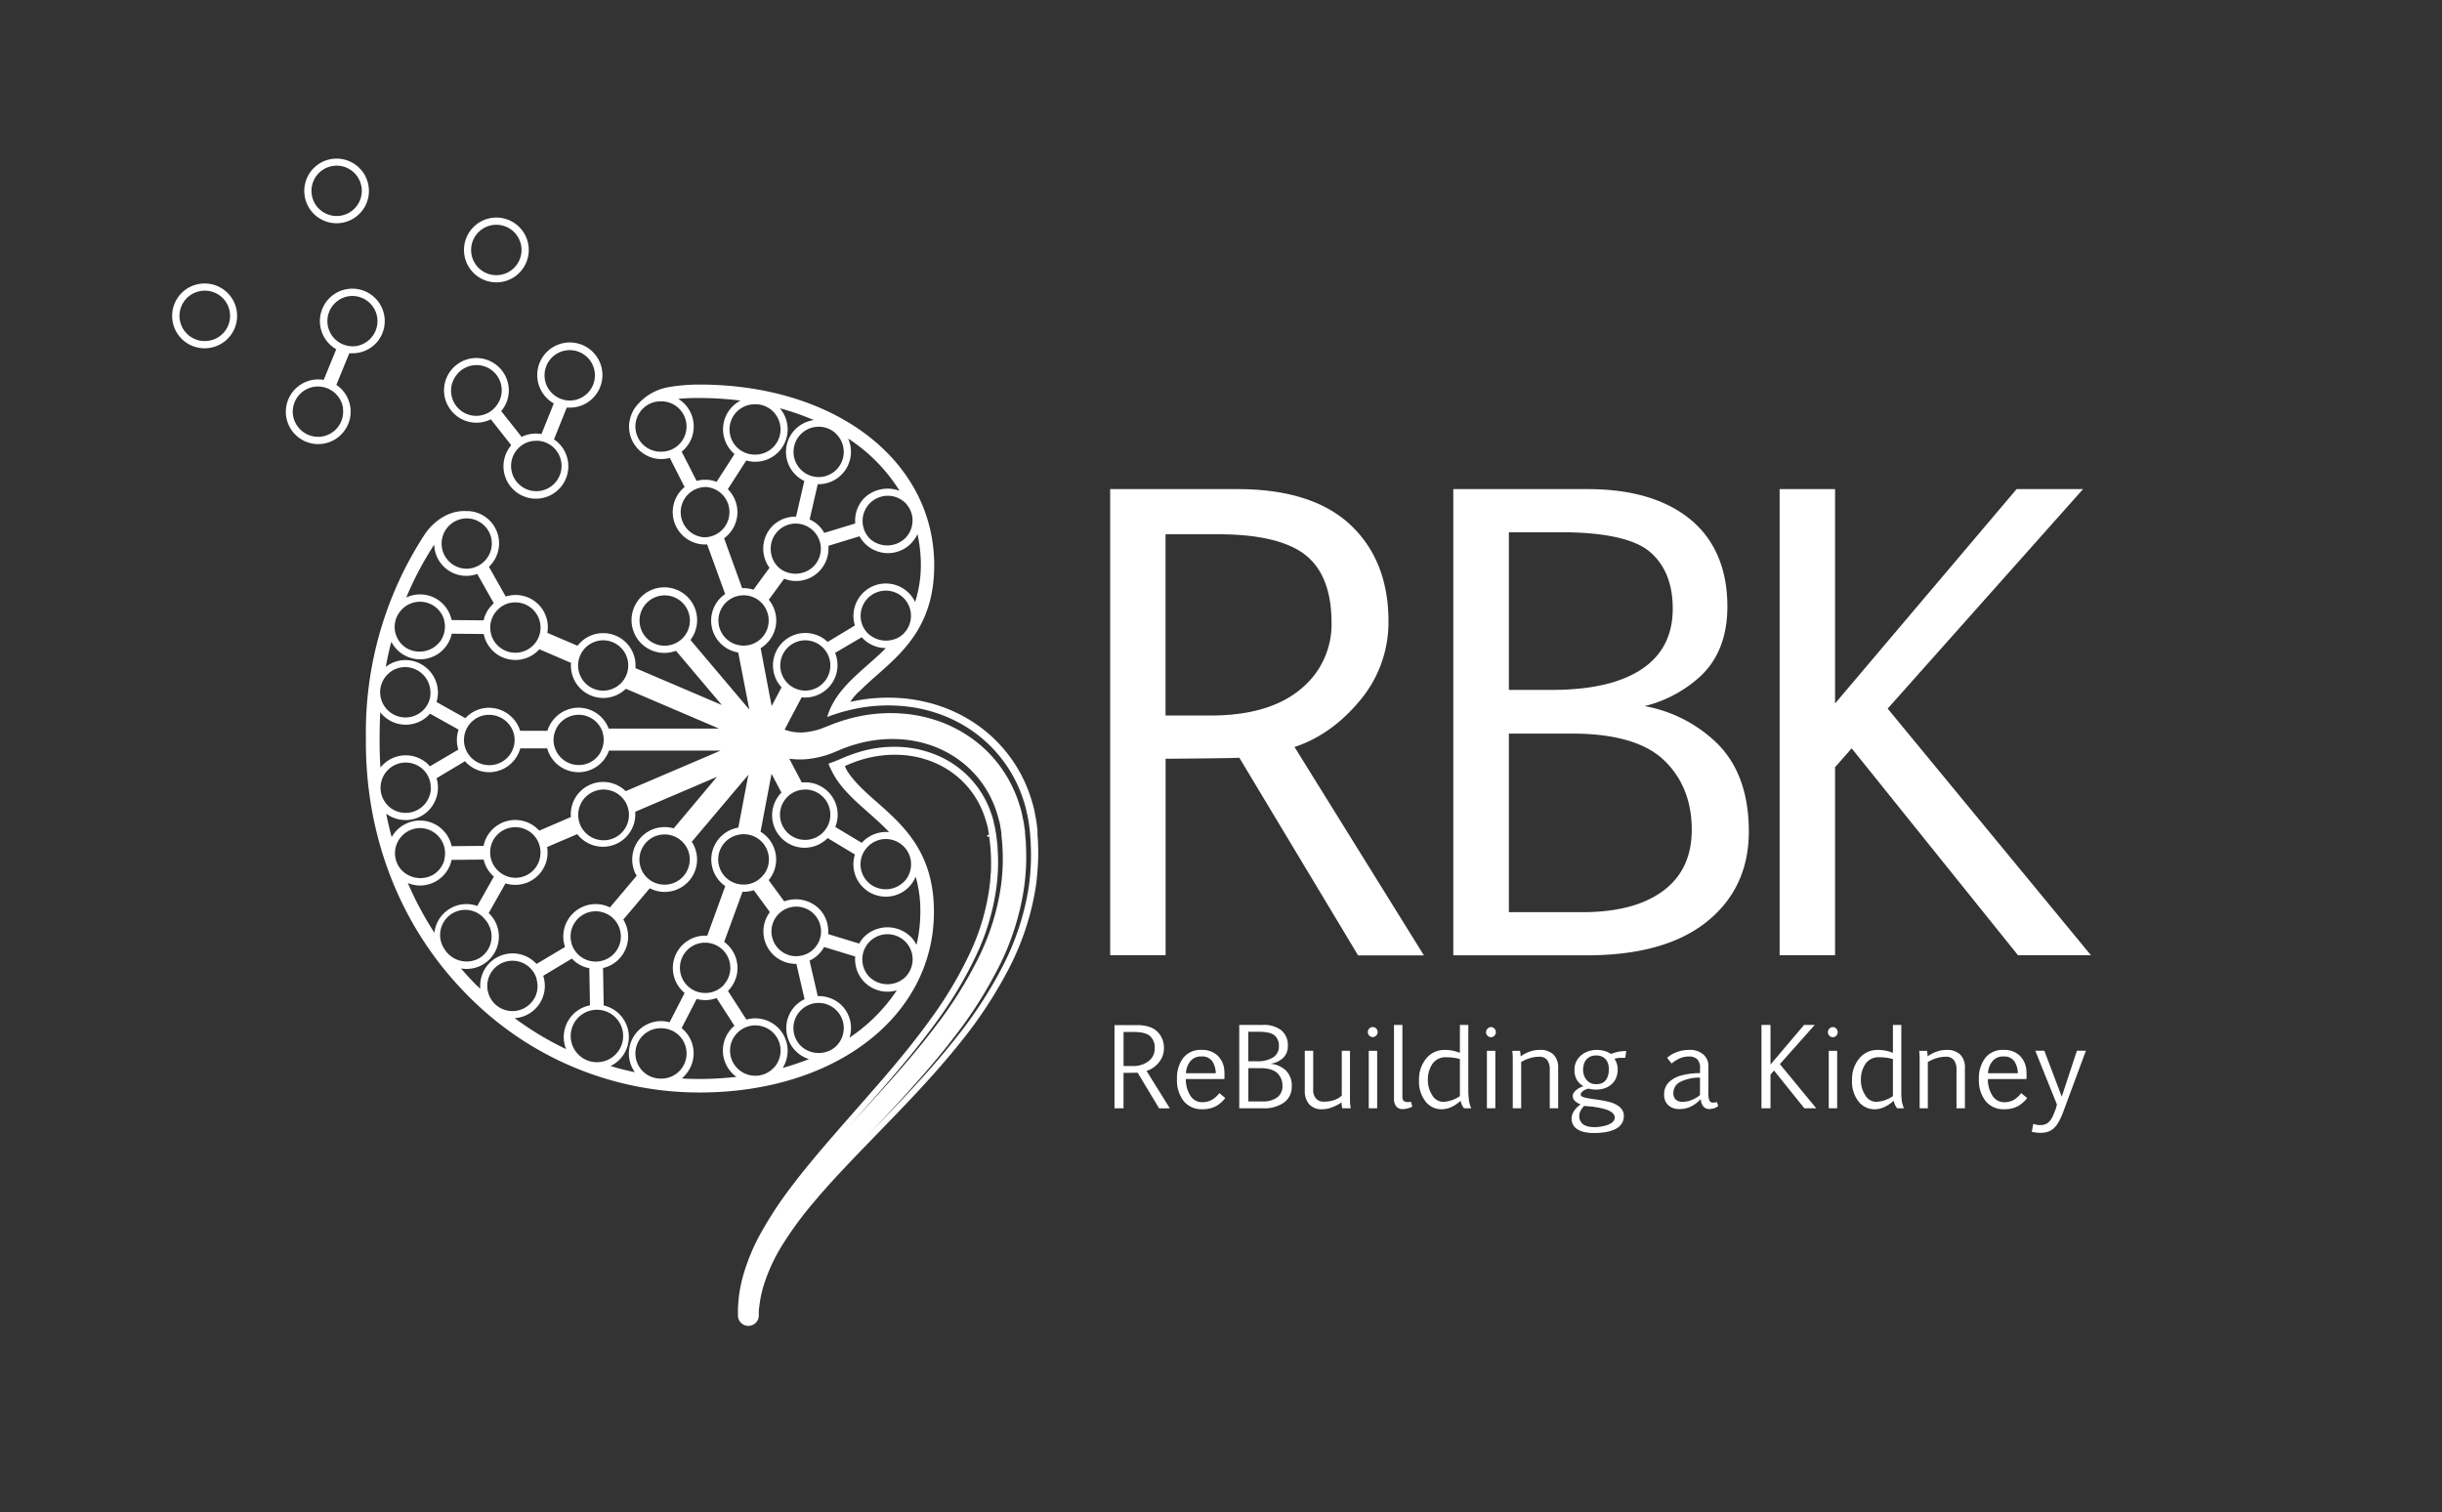 <svg id="Layer_1" data-name="Layer 1" xmlns="http://www.w3.org/2000/svg" viewBox="0 0 716.96 443.98"><rect x="0" y="0" width="716.96" height="443.98" fill="#333333" stroke="none"/><defs><style>.cls-1,.cls-2{fill:none;}.cls-2{stroke:#fff;stroke-miterlimit:10;stroke-width:2.12px;}.cls-3{fill:#fff;}</style></defs><title>logo</title><rect class="cls-1" width="716.96" height="443.98"/><path class="cls-2" d="M176.66,236.2"/><path class="cls-2" d="M150.93,249.45"/><path class="cls-2" d="M220.16,217.34"/><path class="cls-2" d="M176.66,198.34"/><path class="cls-2" d="M150.93,185.1"/><path class="cls-2" d="M220.16,217.21"/><path class="cls-3" d="M398.71,280.48l-34.85-58c-1.44.08-6.11,0.18-21.64,0.3v57.67H325.94V143.61h37.49c14.47,0,25.58,3.52,33,10.45s11.22,16.48,11.22,28.34A35.72,35.72,0,0,1,399,206c-5.49,6.52-11.85,11-18.94,13.32l38,61.2H398.71Zm-43.23-70.4c11.32,0,20.17-2.58,26.29-7.67a24.41,24.41,0,0,0,9.16-19.58c0-9.14-2.55-15.81-7.6-19.83s-13.69-6.13-25.53-6.13h-15.6v53.21h13.27Z"/><path class="cls-3" d="M426.68,280.48V143.61h39.56c12.73,0,22.84,3,30,8.86s10.91,14.53,10.91,25.61c0,8.77-2.72,15.71-8.07,20.62a37.27,37.27,0,0,1-16.25,8.62,40.85,40.85,0,0,1,20.52,10.19c6.7,6.14,10.1,15.1,10.1,26.62,0,11.08-4.18,20-12.43,26.57s-20.05,9.8-35.24,9.8H426.68Zm38.7-12.66c10-.11,17.76-2.29,23.21-6.48s8.1-10.11,8.1-17.75c0-8.36-2.75-15.23-8.17-20.4s-14.49-7.8-26.94-7.8H443v52.43h22.42Zm-9.67-65.26c11.47,0,20.35-2.07,26.4-6.16s9-10,9-17.72c0-7.26-2.26-12.86-6.71-16.65s-13.32-5.76-26.24-5.76H443v46.3h12.75Z"/><polygon class="cls-3" points="592.48 280.48 543.64 219.72 538.77 225.25 538.77 280.48 522.49 280.48 522.49 143.61 538.77 143.61 538.77 206.54 592.06 143.61 611.57 143.61 554.21 208.06 613.9 280.48 592.48 280.48"/><path class="cls-3" d="M340.18,312a6.3,6.3,0,0,0,1.54-4.17,6.54,6.54,0,0,0-2-5q-2-1.85-5.87-1.85h-6.64V325.4h2.65V315q3.94,0,4.14-.06l6.31,10.49h3.15l-6.84-11A7.36,7.36,0,0,0,340.18,312Zm-7.76,1h-2.55V303h3q3.28,0,4.71,1.14a4.46,4.46,0,0,1,1.43,3.7,4.54,4.54,0,0,1-1.71,3.66A7.39,7.39,0,0,1,332.43,313Z"/><path class="cls-3" d="M355.75,322.95a5.67,5.67,0,0,1-2.81.67,4,4,0,0,1-3.5-2,8.74,8.74,0,0,1-1.28-4.8h11.31a19.09,19.09,0,0,0,0-2.33,6.73,6.73,0,0,0-2-4.58,6.59,6.59,0,0,0-4.72-1.64,6.37,6.37,0,0,0-5.36,2.35,9.63,9.63,0,0,0-1.83,6.08,9.89,9.89,0,0,0,2,6.63,6.67,6.67,0,0,0,5.33,2.35,8.25,8.25,0,0,0,4.15-.91,8.93,8.93,0,0,0,2.69-2.38L358,320.95A7.34,7.34,0,0,1,355.75,322.95Zm-6.36-11.24a3.89,3.89,0,0,1,3.33-1.51,3.55,3.55,0,0,1,3.23,1.45,6.68,6.68,0,0,1,1,3.47h-8.76A6,6,0,0,1,349.39,311.71Z"/><path class="cls-3" d="M373.2,312.36V312.3a6.74,6.74,0,0,0,3.49-1.66,4.67,4.67,0,0,0,1.41-3.62,5.5,5.5,0,0,0-1.92-4.52,8.21,8.21,0,0,0-5.34-1.57h-7V325.4h6.93a9.91,9.91,0,0,0,6.29-1.74,5.68,5.68,0,0,0,2.19-4.69,6.07,6.07,0,0,0-1.78-4.71A7.29,7.29,0,0,0,373.2,312.36Zm-6.72-9.43h2.89q3.58,0,4.84,1.08a3.87,3.87,0,0,1,1.27,3.12,3.76,3.76,0,0,1-1.69,3.33,8.67,8.67,0,0,1-4.86,1.14h-2.45v-8.67ZM375,322.2a7,7,0,0,1-4.29,1.2h-4.2v-9.78H370q3.45,0,5,1.45a5,5,0,0,1,1.52,3.79A4,4,0,0,1,375,322.2Z"/><path class="cls-3" d="M396.41,308.53h-2.47v13.15a6,6,0,0,1-2.17,1.29,9.23,9.23,0,0,1-3.14.49,2.93,2.93,0,0,1-2.23-.89,3.61,3.61,0,0,1-.85-2.59V308.53h-2.47v11.76a5.84,5.84,0,0,0,1.26,3.9,4.91,4.91,0,0,0,4,1.49,7.24,7.24,0,0,0,1.53-.18,11.73,11.73,0,0,0,2-.7,9.73,9.73,0,0,0,2-1.15c0,0.57.1,1.15,0.19,1.75h2.51a12.28,12.28,0,0,1-.22-2.2V308.53Z"/><path class="cls-3" d="M403.1,301.57A1.35,1.35,0,0,0,402,302a1.54,1.54,0,0,0-.41,1,1.43,1.43,0,0,0,.44,1.07,1.44,1.44,0,0,0,1,.43,1.4,1.4,0,0,0,1-.43,1.43,1.43,0,0,0,.44-1.07,1.56,1.56,0,0,0-.4-1A1.31,1.31,0,0,0,403.1,301.57Z"/><rect class="cls-3" x="401.86" y="308.53" width="2.47" height="16.87"/><path class="cls-3" d="M413.79,323.57l-0.37,0a2,2,0,0,1-1.31-.34,1.74,1.74,0,0,1-.37-1.3v-21h-2.47v21.61a3.45,3.45,0,0,0,.68,2.33,2.38,2.38,0,0,0,1.9.78,4.76,4.76,0,0,0,.7-0.06,5.94,5.94,0,0,0,.75-0.16c0.25-.07.49-0.14,0.72-0.23l0.62-.25-0.36-1.44Z"/><path class="cls-3" d="M431.09,320.07V300.93h-2.47v8.2a11.59,11.59,0,0,0-4.33-.86,6.87,6.87,0,0,0-5.57,2.53,9.57,9.57,0,0,0-2.1,6.33,9.45,9.45,0,0,0,1.92,6.29,5.89,5.89,0,0,0,4.66,2.27,6.86,6.86,0,0,0,2.87-.63,10.66,10.66,0,0,0,2.69-1.79h0.08a5,5,0,0,0,1,2.14h2.11a9.07,9.07,0,0,1-.65-2.21A22.49,22.49,0,0,1,431.09,320.07Zm-2.47,1.77a9.39,9.39,0,0,1-4.92,1.67,3.77,3.77,0,0,1-3.19-1.92,8.1,8.1,0,0,1-1.29-4.62,8.21,8.21,0,0,1,1.29-4.54,4.64,4.64,0,0,1,4.22-2,13.57,13.57,0,0,1,3.89.53v10.89Z"/><path class="cls-3" d="M437.79,301.57a1.35,1.35,0,0,0-1.08.47,1.54,1.54,0,0,0-.41,1,1.43,1.43,0,0,0,.44,1.07,1.44,1.44,0,0,0,1,.43,1.4,1.4,0,0,0,1-.43,1.43,1.43,0,0,0,.44-1.07,1.56,1.56,0,0,0-.4-1A1.31,1.31,0,0,0,437.79,301.57Z"/><rect class="cls-3" x="436.55" y="308.53" width="2.47" height="16.87"/><path class="cls-3" d="M452,308.27a8.56,8.56,0,0,0-3,.54,10.56,10.56,0,0,0-2.54,1.35,11.28,11.28,0,0,0-.19-1.62H444a18.14,18.14,0,0,1,.14,2.17v14.7h2.47V311.84a10.16,10.16,0,0,1,2.5-1.13,9.39,9.39,0,0,1,2.75-.44,2.82,2.82,0,0,1,2.41,1A4.43,4.43,0,0,1,455,314V325.4h2.47V313.61a5.33,5.33,0,0,0-1.4-4A5.5,5.5,0,0,0,452,308.27Z"/><path class="cls-3" d="M473,309.45a7.48,7.48,0,0,0-2-.89,8.13,8.13,0,0,0-2.15-.3,7.81,7.81,0,0,0-2.42.38,6.61,6.61,0,0,0-2.11,1.12,5.62,5.62,0,0,0-1.49,1.84,5.42,5.42,0,0,0-.57,2.52,5.77,5.77,0,0,0,.67,2.91,5.23,5.23,0,0,0,2,1.91,6,6,0,0,0-1,.36,5.46,5.46,0,0,0-1,.63,4,4,0,0,0-.83.84,1.73,1.73,0,0,0-.34,1,1.89,1.89,0,0,0,.2.9,2.41,2.41,0,0,0,.52.67,3.94,3.94,0,0,0,.73.52c0.27,0.15.55,0.29,0.83,0.43a7.8,7.8,0,0,0-1,.81,6.33,6.33,0,0,0-.84,1,4.86,4.86,0,0,0-.58,1.12,3.44,3.44,0,0,0-.21,1.18,3.65,3.65,0,0,0,.48,1.91,3.91,3.91,0,0,0,1.34,1.33,6.49,6.49,0,0,0,2.05.77,12.81,12.81,0,0,0,2.63.25c0.6,0,1.24,0,1.91-.07a15,15,0,0,0,2-.27,11.24,11.24,0,0,0,1.87-.55,5.9,5.9,0,0,0,1.57-.9,4.22,4.22,0,0,0,1.08-1.34,4,4,0,0,0,.41-1.86,3.2,3.2,0,0,0-.55-1.9,4.63,4.63,0,0,0-1.44-1.3,8.37,8.37,0,0,0-2-.85,35.06,35.06,0,0,0-3.52-.71q-2.27-.31-3.16-0.48a7,7,0,0,1-1.44-.4,0.73,0.73,0,0,1-.55-0.64,1,1,0,0,1,.26-0.66,3,3,0,0,1,.63-0.54,3.91,3.91,0,0,1,.76-0.37,3.19,3.19,0,0,1,.64-0.17,9.65,9.65,0,0,0,2.2.27,8.23,8.23,0,0,0,2.41-.35,5.93,5.93,0,0,0,2-1.08,5.25,5.25,0,0,0,1.42-1.84,6.11,6.11,0,0,0,.53-2.65,5.22,5.22,0,0,0-.27-1.77,6.38,6.38,0,0,0-.66-1.35,7.23,7.23,0,0,1,1-.23,6.84,6.84,0,0,1,1.16-.06l1,0,0.28-2a13.59,13.59,0,0,0-2.18.19A12,12,0,0,0,473,309.45ZM464,326.24a6.8,6.8,0,0,1,1.08-1.53l0.77,0.07,1.19,0.11c0.45,0,1.09.13,1.9,0.26a19.88,19.88,0,0,1,2.59.61,7.42,7.42,0,0,1,1.31.59,3.21,3.21,0,0,1,.89.76,1.55,1.55,0,0,1,.34,1,1.62,1.62,0,0,1-.32,1,2.89,2.89,0,0,1-.84.74,5.5,5.5,0,0,1-1.16.52,10.39,10.39,0,0,1-1.31.34c-0.44.08-.87,0.14-1.28,0.18s-0.76.05-1.05,0.05a9.2,9.2,0,0,1-1.59-.14,4.53,4.53,0,0,1-1.44-.5,3,3,0,0,1-1-1,2.8,2.8,0,0,1-.41-1.57A3.32,3.32,0,0,1,464,326.24Zm8.12-10.57a3.85,3.85,0,0,1-.63,1.42,2.9,2.9,0,0,1-1.12.91,3.84,3.84,0,0,1-1.65.32A3.91,3.91,0,0,1,467,318a3.73,3.73,0,0,1-1.24-1,4,4,0,0,1-.73-1.34,5,5,0,0,1-.24-1.53,6.28,6.28,0,0,1,.19-1.52,3.66,3.66,0,0,1,.64-1.34,3.31,3.31,0,0,1,1.2-1,4.29,4.29,0,0,1,1.89-.37,3.81,3.81,0,0,1,1.62.32,3.21,3.21,0,0,1,1.13.85,3.48,3.48,0,0,1,.66,1.24,5,5,0,0,1,.22,1.48A8,8,0,0,1,472.17,315.67Z"/><path class="cls-3" d="M503,323.74a1.16,1.16,0,0,1-1.11-.57,6.25,6.25,0,0,1-.31-2.49v-7.51a4.47,4.47,0,0,0-1.53-3.61,6,6,0,0,0-4.06-1.3,10.13,10.13,0,0,0-3.93.75,7.8,7.8,0,0,0-2.59,1.58l1.3,1.67a10.31,10.31,0,0,1,2-1.32,6.57,6.57,0,0,1,3.17-.74,3.43,3.43,0,0,1,2.3.75,3.6,3.6,0,0,1,.88,2.83v1.31a20.53,20.53,0,0,0-5.34.64,8.26,8.26,0,0,0-3.78,2,4.9,4.9,0,0,0-1.41,3.62,4.05,4.05,0,0,0,1.23,3.18,4.78,4.78,0,0,0,3.32,1.1,7.61,7.61,0,0,0,3.29-.73,9,9,0,0,0,2.83-2.16h0.09a3.47,3.47,0,0,0,.85,2.24,2.23,2.23,0,0,0,1.55.65,5,5,0,0,0,1.52-.25,3,3,0,0,0,1.19-.66l-0.39-1.14A5.38,5.38,0,0,1,503,323.74Zm-3.89-2.23a8.12,8.12,0,0,1-2.08,1.3,6.93,6.93,0,0,1-3,.7,2.93,2.93,0,0,1-2-.63,2.44,2.44,0,0,1-.73-2,3.56,3.56,0,0,1,2.15-3.28,12.42,12.42,0,0,1,5.66-1.19v5Z"/><polygon class="cls-3" points="532.8 300.93 529.67 300.93 519.81 312.56 519.81 300.93 517.16 300.93 517.16 325.4 519.81 325.4 519.81 315.5 520.84 314.32 529.74 325.4 533.24 325.4 522.56 312.44 532.8 300.93"/><rect class="cls-3" x="536.91" y="308.53" width="2.47" height="16.87"/><path class="cls-3" d="M538.15,301.57a1.35,1.35,0,0,0-1.08.47,1.54,1.54,0,0,0-.41,1,1.43,1.43,0,0,0,.44,1.07,1.44,1.44,0,0,0,1,.43,1.4,1.4,0,0,0,1-.43,1.43,1.43,0,0,0,.44-1.07,1.56,1.56,0,0,0-.4-1A1.31,1.31,0,0,0,538.15,301.57Z"/><path class="cls-3" d="M558.22,320.07V300.93h-2.47v8.2a11.59,11.59,0,0,0-4.33-.86,6.87,6.87,0,0,0-5.57,2.53,9.57,9.57,0,0,0-2.1,6.33,9.45,9.45,0,0,0,1.92,6.29,5.89,5.89,0,0,0,4.66,2.27,6.86,6.86,0,0,0,2.87-.63,10.66,10.66,0,0,0,2.69-1.79H556a5,5,0,0,0,1,2.14H559a9.07,9.07,0,0,1-.65-2.21A22.49,22.49,0,0,1,558.22,320.07Zm-2.47,1.77a9.39,9.39,0,0,1-4.92,1.67,3.77,3.77,0,0,1-3.19-1.92,8.1,8.1,0,0,1-1.29-4.62,8.21,8.21,0,0,1,1.29-4.54,4.64,4.64,0,0,1,4.22-2,13.57,13.57,0,0,1,3.89.53v10.89Z"/><path class="cls-3" d="M571.49,308.27a8.56,8.56,0,0,0-3,.54,10.56,10.56,0,0,0-2.54,1.35,11.28,11.28,0,0,0-.19-1.62h-2.3a18.14,18.14,0,0,1,.14,2.17v14.7H566V311.84a10.16,10.16,0,0,1,2.5-1.13,9.39,9.39,0,0,1,2.75-.44,2.82,2.82,0,0,1,2.41,1,4.43,4.43,0,0,1,.76,2.72V325.4h2.47V313.61a5.33,5.33,0,0,0-1.4-4A5.5,5.5,0,0,0,571.49,308.27Z"/><path class="cls-3" d="M591.23,322.95a5.67,5.67,0,0,1-2.81.67,4,4,0,0,1-3.5-2,8.74,8.74,0,0,1-1.28-4.8h11.31a19.11,19.11,0,0,0,0-2.33,6.73,6.73,0,0,0-2-4.58,6.59,6.59,0,0,0-4.72-1.64,6.37,6.37,0,0,0-5.36,2.35A9.63,9.63,0,0,0,581,316.7a9.89,9.89,0,0,0,2,6.63,6.67,6.67,0,0,0,5.33,2.35,8.24,8.24,0,0,0,4.15-.91,8.93,8.93,0,0,0,2.69-2.38l-1.78-1.44A7.34,7.34,0,0,1,591.23,322.95Zm-6.36-11.24a3.89,3.89,0,0,1,3.33-1.51,3.55,3.55,0,0,1,3.23,1.45,6.68,6.68,0,0,1,1,3.47h-8.76A6,6,0,0,1,584.88,311.71Z"/><path class="cls-3" d="M609.76,308.53L605.32,322l-5.11-13.49h-2.66l6.34,15.76a7.84,7.84,0,0,1-.42,1.55q-0.41,1.08-.79,1.92a5.89,5.89,0,0,1-.88,1.42,3.38,3.38,0,0,1-1.17.88,4,4,0,0,1-1.66.3,5.25,5.25,0,0,1-2-.39l-0.45,2.36a12.15,12.15,0,0,0,2.53.3,6.59,6.59,0,0,0,2.44-.4,4.84,4.84,0,0,0,1.72-1.15,8.53,8.53,0,0,0,1.32-1.85,22.15,22.15,0,0,0,1.15-2.55l6.73-18.15h-2.67Z"/><path class="cls-3" d="M304.77,248c0-1.19-.1-2.06-0.17-3l0-.71v-0.18l0-.36-0.05-.42-0.21-1.66c-0.14-1.1-.38-2.2-0.58-3.3s-0.51-2.18-.84-3.24a41.5,41.5,0,0,0-14.61-21.27,43.69,43.69,0,0,0-16.34-7.71,45.59,45.59,0,0,0-5.22-.95,50.31,50.31,0,0,0-17.1.88,15.09,15.09,0,0,1,3.08-3.49c1.47-1.48,3.1-2.92,4.79-4.41,7.86-6.94,16.76-14.81,16.76-32.2,0-30.72-28.94-53-68.81-53.07a52.24,52.24,0,0,0-9.08.74,15.64,15.64,0,0,0-10,6.13,10.3,10.3,0,0,0-1.69,5,9.53,9.53,0,0,0,9.06,10h0.45a9.51,9.51,0,0,0,2.44-.33L201,143a9.51,9.51,0,0,0,5.58,16.86H207c0.21,0,.41,0,0.62,0l5.28,14.55a9.48,9.48,0,0,0,3.84,17.17L220,208.35,202.71,187.9a9.59,9.59,0,0,0,.89-1.4,9.63,9.63,0,1,0-5.14,4.58L211.92,207l-25.36-10.84a9.5,9.5,0,0,0-17-6.56l-8.87-3.79a9.45,9.45,0,0,0-12.21-10.66l-4.93-8.73a9.48,9.48,0,0,0-6-16.36c-0.19,0-.37,0-0.56,0h-0.13c-6.29-.29-10.6,4.48-12.1,6.74a106.23,106.23,0,0,0-17.33,60c-0.29,28.92,10.26,55.65,29.7,75.28a95.44,95.44,0,0,0,68.18,28.69h0.08c39.87,0,68.81-22.35,68.81-53.07,0-17.39-8.91-25.26-16.76-32.2-3.42-3-6.58-5.82-8.72-9.17a10.55,10.55,0,0,1-.67-1.42l1.64-.7c0.84-.3,1.48-0.6,2.48-0.9a33.35,33.35,0,0,1,12.8-1.63,29,29,0,0,1,9.26,2.19,26.59,26.59,0,0,1,4.76,2.58,26.29,26.29,0,0,1,10,13.09c0.27,0.7.45,1.43,0.68,2.15s0.38,1.48.51,2.25l0.2,1.15,0.05,0.29v0.07a0.3,0.3,0,1,1,0-.08l0,0.18,0.08,0.71c0.11,0.93.25,2,.28,2.69a49.88,49.88,0,0,1,.18,5c0,0.86,0,1.73-.09,2.59s-0.11,1.73-.21,2.6a65.77,65.77,0,0,1-5.91,20.71,117,117,0,0,1-11.54,19.37c-4.43,6.15-9.24,12-14.05,17.59C249.51,328,240,338.33,232.59,348.08a113.26,113.26,0,0,0-9.26,14.05,59.17,59.17,0,0,0-5.11,12.27,40,40,0,0,0-1.49,8.61c-0.09,1-.06,1.79-0.07,2.32v0.8a3.06,3.06,0,0,0,6.12.21v-0.2l0-.66c0-.44,0-1.08.16-1.93a33.53,33.53,0,0,1,1.62-7.2,52.27,52.27,0,0,1,5-10.6,105.77,105.77,0,0,1,9.26-12.65c7.46-8.94,17.34-18.61,27.7-29.51,5.17-5.46,10.46-11.27,15.49-17.58a128.6,128.6,0,0,0,13.7-20.7A78.69,78.69,0,0,0,304,261c0.17-1.07.32-2.14,0.42-3.22s0.21-2.15.27-3.22A63.26,63.26,0,0,0,304.77,248ZM197,189.34a7.44,7.44,0,0,1-1.87.25,7.39,7.39,0,1,1,6.59-4,7.42,7.42,0,0,1-.41.69A7.34,7.34,0,0,1,197,189.34ZM254.84,186a6.72,6.72,0,0,1-.69-0.77,7.39,7.39,0,1,1,10.35,1.49,6.87,6.87,0,0,1-2,1A7.73,7.73,0,0,1,254.84,186Zm13.84-9.24a9.6,9.6,0,0,0-1-1.65A9.51,9.51,0,0,0,251,183.65l-8,4.82a9.53,9.53,0,0,0-2.25-1.59,9.51,9.51,0,0,0-11.29,14.93l-2.91,5.5-3.23-17a9.52,9.52,0,0,0,2.39-14.22l4.52-6.17a9.51,9.51,0,0,0,13-9.19c0-.16,0-0.32,0-0.48l9.13-2.79a9.5,9.5,0,0,0,17-.66,42.44,42.44,0,0,1,1,9.14A35.86,35.86,0,0,1,268.68,176.74Zm-25.26,16.33a7.39,7.39,0,0,1-7,9.68h0a7.37,7.37,0,0,1-5.9-3A7.39,7.39,0,0,1,236.4,188a7.3,7.3,0,0,1,3.35.81,7.41,7.41,0,0,1,1.3.85,7.32,7.32,0,0,1,2.3,3.25Zm-7,38.72a7.39,7.39,0,0,1,7,9.68l-0.08.2a7.32,7.32,0,0,1-2.3,3.26,7.42,7.42,0,0,1-1.3.85,7.39,7.39,0,0,1-10.38-8.87,7.43,7.43,0,0,1,3.67-4.3,7.29,7.29,0,0,1,3.34-.8h0Zm-10.14-70.45a7.37,7.37,0,0,1,7-7.63l0.33,0a7.4,7.4,0,0,1,7.38,7.13s0,0.05,0,.08a7.33,7.33,0,0,1-2,5.22,7.61,7.61,0,0,1-7.53,2,7,7,0,0,1-2.92-1.61A7.41,7.41,0,0,1,226.28,161.34Zm40-13.14a7.32,7.32,0,0,1,1.63,4c0,0.12,0,.24,0,0.36a7.35,7.35,0,0,1-2,5.3,7.61,7.61,0,0,1-10.45.36,7.4,7.4,0,0,1,10.09-10.82A7.49,7.49,0,0,1,266.3,148.2Zm-2.18-4.1a9.82,9.82,0,0,0-10.5,2.27,9.48,9.48,0,0,0-2.5,7.3L242,156.47a9.48,9.48,0,0,0-1.83-2.34,8.83,8.83,0,0,0-2.47-1.61l2.39-10.35h0.27A9.52,9.52,0,0,0,249,128.75,49.46,49.46,0,0,1,264.11,144.11Zm-18.73-16.84a7.39,7.39,0,0,1,.36,10.45,7.41,7.41,0,0,1-5.19,2.34h-0.22A7.39,7.39,0,1,1,245.39,127.26Zm-18.12-6.16a7.4,7.4,0,0,1-5.46,12.36h-0.38a7.39,7.39,0,0,1,.33-14.78h0.4A7.36,7.36,0,0,1,227.26,121.11ZM195.6,132.48a7.45,7.45,0,0,1-1.44.14h-0.38a7.39,7.39,0,0,1,.33-14.78h0.39c0.21,0,.42,0,0.62.06A7.39,7.39,0,0,1,195.6,132.48Zm4.54,0.14a9.51,9.51,0,0,0-1-15.51,58.47,58.47,0,0,1,6.27-.25,96.69,96.69,0,0,1,12,.76,9.5,9.5,0,0,0-1.76,15.69l-5.26,8.16a9.53,9.53,0,0,0-2.92-.61H207a9.52,9.52,0,0,0-2.48.34ZM207,157.75h-0.38A7.39,7.39,0,0,1,207,143h0.4A7.39,7.39,0,0,1,207,157.75Zm5.59,0.29a9.47,9.47,0,0,0,1.09-14.41l5.43-8.43a9.53,9.53,0,0,0,2.19.37h0.45a9.5,9.5,0,0,0,7.2-15.7,74.2,74.2,0,0,1,10,3.48,9.42,9.42,0,0,0-5.16,16.26,9.48,9.48,0,0,0,2.35,1.61l-2.42,10.47a9.55,9.55,0,0,0-7.09,2.91,9.53,9.53,0,0,0-.71,12.11l-4.72,6.44a9.39,9.39,0,0,0-2.91-.47l-0.4,0Zm3.71,31.25a7.39,7.39,0,0,1,2-14.5l0.36,0a7.34,7.34,0,0,1,5.64,3.07,7.42,7.42,0,0,1,1,2A7.36,7.36,0,0,1,216.34,189.29Zm8,67.36a7.31,7.31,0,0,1-5.64,3.07l-0.36,0a7.38,7.38,0,0,1-2-14.5,7.28,7.28,0,0,1,2-.29A7.4,7.4,0,0,1,224.36,256.65ZM177.09,188a7.39,7.39,0,0,1,7,5.11,7.4,7.4,0,0,1-7,9.68,7.39,7.39,0,0,1-7-5.11A7.4,7.4,0,0,1,177.09,188Zm-27.57-10.91a7.39,7.39,0,1,1,1.77,14.56h0a7.38,7.38,0,0,1-7.12-5.47l0-.07a7.34,7.34,0,0,1,1.93-7.06A7.44,7.44,0,0,1,149.51,177.06Zm-9.38-24.17c0.2,0.09.4,0.18,0.59,0.3a7.32,7.32,0,0,1,1.7,11.33,7.43,7.43,0,0,1-3.37,2.12,7.34,7.34,0,0,1-2.09.32h0A7.39,7.39,0,1,1,140.14,152.89Zm-12.66,7a9.44,9.44,0,0,0,12.64,8.6l4.87,8.62a9.25,9.25,0,0,0-3,5l-9.42-.09c0-.13,0-0.26-0.08-0.39a9.45,9.45,0,0,0-13.22-6.22A98.29,98.29,0,0,1,127.48,159.9Zm-10.55,20.39a7.28,7.28,0,0,1,.93-1.23,7.36,7.36,0,0,1,9.19-1.38A7.34,7.34,0,0,1,130.4,182l0,0.16a7.46,7.46,0,0,1-.79,5.6,7.59,7.59,0,0,1-10.12,2.61,7.33,7.33,0,0,1-3.4-4.52,7.42,7.42,0,0,1-.19-1.13A7.34,7.34,0,0,1,116.93,180.29Zm-2,8.19a9.5,9.5,0,0,0,8.4,5.08,9.49,9.49,0,0,0,9.3-7.52l9.39,0.09c0,0.16.06,0.32,0.1,0.48a9.48,9.48,0,0,0,16.24,4l9.29,4a9.5,9.5,0,0,0,16.1,7.6l27.35,11.69H178.7a9.45,9.45,0,0,0-14.18-4.48l-0.16.11a9.62,9.62,0,0,0-.89.71l-0.4.38-0.34.37a9.51,9.51,0,0,0-.61.76l-0.09.11a9.69,9.69,0,0,0-.61,1l-0.07.11c0,0.08-.07.16-0.11,0.24s-0.14.31-.21,0.46-0.11.27-.15,0.41-0.08.19-.11,0.29,0,0.13-.05.19h-8a9.65,9.65,0,0,0-9.22-6.77,9.44,9.44,0,0,0-6.69,2.87l-0.17.19-8.48-4.75a9.49,9.49,0,0,0,.42-2.93,9.61,9.61,0,0,0-9.64-9.39,9.42,9.42,0,0,0-5.67,2Q113.94,192.06,114.89,188.48Zm61.58,32-0.12.24a7.44,7.44,0,0,1-1.08,1.54l0,0a7.55,7.55,0,0,1-.81.74l-0.24.19a7.24,7.24,0,0,1-.83.52c-0.18.09-.35,0.19-0.53,0.27h0a7.41,7.41,0,0,1-3,.62,7.37,7.37,0,0,1-6.91-4.83c0-.09-0.08-0.19-0.11-0.28a7.36,7.36,0,0,1-.36-2c0-.11,0-0.21,0-0.32s0-.13,0-0.2a7.41,7.41,0,0,1,.36-2c0.06-.17.12-0.34,0.19-0.51a7.37,7.37,0,0,1,13.36-.66l0.06,0.1c0.1,0.2.19,0.41,0.28,0.62l0,0c0.08,0.21.15,0.41,0.21,0.62l0,0.12a7.3,7.3,0,0,1,.2,1h0a7.35,7.35,0,0,1-.3,3.19c-0.07.22-.15,0.44-0.25,0.66l-0.06.14Zm-50,10.88a7.42,7.42,0,0,1-7.39,7.29H119a7.32,7.32,0,0,1-5.2-2.23,7.43,7.43,0,0,1-1-1.32,7.3,7.3,0,0,1-.77-5.9,7.38,7.38,0,0,1,12.38-3.09l0,0a7.32,7.32,0,0,1,1.89,3.5A7.4,7.4,0,0,1,126.44,231.35Zm-0.58-6.73a9.48,9.48,0,0,0-14.23.71q-0.28-4.22-.25-8.52,0-3.89.19-7.72a9.5,9.5,0,0,0,7.46,3.66h0.13a9.44,9.44,0,0,0,6.69-2.88c0.11-.12.22-0.24,0.32-0.37l8.4,4.7a9.39,9.39,0,0,0-.07,5.86L126.21,225C126.1,224.89,126,224.75,125.86,224.62ZM126.23,205a7.32,7.32,0,0,1-1.88,3.42l-0.06.05a7.34,7.34,0,0,1-5.14,2.18H119a7.42,7.42,0,0,1-7.15-5.57,7.28,7.28,0,0,1,.68-5.4,7.42,7.42,0,0,1,1.17-1.58,7.34,7.34,0,0,1,5.18-2.23,7.48,7.48,0,0,1,7.5,7.3A7.4,7.4,0,0,1,126.23,205Zm10,12.36a7.38,7.38,0,0,1,2.09-5.26l0.23-.22a7.31,7.31,0,0,1,5-2,7.53,7.53,0,0,1,7,4.65,7.19,7.19,0,0,1,.54,2.64,7.4,7.4,0,0,1-7.29,7.49h-0.1A7.43,7.43,0,0,1,136.21,217.35Zm-17.27,23.42h0.11a9.51,9.51,0,0,0,9.1-12.28l8.34-5a9.49,9.49,0,0,0,7.11,3.23h0.13a9.53,9.53,0,0,0,9-7h7.9a9.55,9.55,0,0,0,9.19,7,9.49,9.49,0,0,0,8.95-6.35h32.78l-27.86,11.91a9.5,9.5,0,0,0-16.1,7.6l-9.29,4a9.49,9.49,0,0,0-16.24,4c0,0.16-.07.32-0.1,0.47l-9.39.09A9.5,9.5,0,0,0,115,245.79q-0.92-3.4-1.61-6.88A9.43,9.43,0,0,0,118.94,240.77Zm51.56,1.77a7.45,7.45,0,1,1,1,1.53A7.34,7.34,0,0,1,170.5,242.54Zm-12.06,9.63a7.34,7.34,0,0,1-8.93,5.32,7.44,7.44,0,0,1-3.46-2,7.4,7.4,0,0,1-1.93-7.06l0-.07A7.39,7.39,0,0,1,158.44,252.17Zm-28,.17,0,0.16a7.34,7.34,0,0,1-3.35,4.36,7.63,7.63,0,0,1-8.68-.9,6.88,6.88,0,0,1-1.44-1.71,7.33,7.33,0,0,1-.91-5c0-.19.07-0.38,0.12-0.57a7.4,7.4,0,0,1,7.15-5.55A7.4,7.4,0,0,1,130.45,252.34ZM123.3,260a9.51,9.51,0,0,0,9.2-7.14c0-.13.05-0.26,0.08-0.39l9.42-.09a9.26,9.26,0,0,0,3,5L140.12,266a9.46,9.46,0,0,0-12.58,7.87,97.77,97.77,0,0,1-7.8-14.6A9.49,9.49,0,0,0,123.3,260Zm20,11.23a7.39,7.39,0,0,1-2.61,10.12,7.62,7.62,0,0,1-8.27-.57,7,7,0,0,1-1.85-2A7.38,7.38,0,0,1,142.43,270,7.28,7.28,0,0,1,143.34,271.24Zm-3.4,18.06q-2.38-2.4-4.56-4.95a9.4,9.4,0,0,0,1.6.15,9.49,9.49,0,0,0,6.54-16.4l4.93-8.73a9.48,9.48,0,0,0,12.21-10.66l8.87-3.79a9.5,9.5,0,0,0,17-6.56l24-10.26L197.8,243.22a9.57,9.57,0,0,0-2.68-.38,9.52,9.52,0,0,0-8.47,13.83c0.08,0.16.19,0.31,0.28,0.46l-7.85,9.3a9.5,9.5,0,0,0-13.33,11.14c0,0.16.1,0.31,0.16,0.46l-8.39,5a9.51,9.51,0,0,0-16.5,7.28ZM201.71,249a7.4,7.4,0,0,1-6.58,10.75,7.43,7.43,0,0,1-3-.62,7.35,7.35,0,0,1-3.63-3.43c-0.05-.1-0.09-0.21-0.14-0.32A7.39,7.39,0,0,1,195.12,245a7.48,7.48,0,0,1,1.14.09,7.35,7.35,0,0,1,5.4,3.86Zm-20.35,29.53A7.4,7.4,0,0,1,167.79,277l0-.08a7.38,7.38,0,0,1,9.89-8.81,7.47,7.47,0,0,1,.81.39A7.41,7.41,0,0,1,181.36,278.54Zm-6.45,33.34a7.7,7.7,0,1,1,.69,0C175.37,311.86,175.14,311.88,174.91,311.87Zm-18-18.81a7.38,7.38,0,0,1-9.22,3.27,7.47,7.47,0,0,1-.82-0.39,7.32,7.32,0,0,1-2.74-2.64,7.41,7.41,0,0,1-.78-1.79,7.39,7.39,0,0,1,14.21-4.07c0,0.07,0,.13,0,0.2A7.33,7.33,0,0,1,156.94,293.06Zm-5.84,5.89a9.49,9.49,0,0,0,8.52-12.09c0-.12-0.08-0.23-0.12-0.34l8.43-5.07a9.34,9.34,0,0,0,5.12,2.83l0.19,10.9a9.49,9.49,0,0,0-7.38,11.74,9.64,9.64,0,0,0,.38,1.12A92.25,92.25,0,0,1,151.1,298.94ZM179.24,313a9.47,9.47,0,0,0-2-17.78l-0.19-11A9.48,9.48,0,0,0,183,270l7.77-9.2a9.51,9.51,0,0,0,4.37,1.08A9.52,9.52,0,0,0,203.6,248a9.61,9.61,0,0,0-.5-0.84l16.62-19.68L216.77,243a9.49,9.49,0,0,0-3.84,17.17l-5.28,14.55c-0.22,0-.43,0-0.65,0h-0.44A9.51,9.51,0,0,0,201,291.55l-4.41,8.59a9.6,9.6,0,0,0-2.47-.33h-0.44a9.51,9.51,0,0,0-7.29,15Q182.77,314.06,179.24,313Zm35.17-29.19a7.32,7.32,0,0,1-1.86,5.27l0,0.06a7.39,7.39,0,0,1-3.29,2.09,7.29,7.29,0,0,1-1.8.32H207a7.44,7.44,0,0,1-1.47-.15,7.39,7.39,0,0,1,1.11-14.62H207A7.4,7.4,0,0,1,214.41,283.82Zm-18.06,32.55a7.29,7.29,0,0,1-1.82.33h-0.4a7.39,7.39,0,0,1-.37-14.78h0.39a7.44,7.44,0,0,1,1.45.14A7.39,7.39,0,0,1,196.35,316.37Zm9,0.44H205.3c-1.71,0-3.42-.05-5.12-0.15a9.67,9.67,0,0,0,1-1,9.51,9.51,0,0,0-1.06-13.78l4.41-8.57a9.52,9.52,0,0,0,2.48.34h0.47a9.5,9.5,0,0,0,2.9-.61l5.25,8.15a9.49,9.49,0,0,0,.59,15A97.31,97.31,0,0,1,205.38,316.8Zm21.89-3.37a7.43,7.43,0,0,1-1.24,1.09,7.31,7.31,0,0,1-3.85,1.33h-0.4a7.39,7.39,0,0,1-5-12.85,7.52,7.52,0,0,1,4.6-1.93h0.39A7.4,7.4,0,0,1,227.26,313.44Zm2.56,0.11A9.5,9.5,0,0,0,221.76,299h-0.44a9.47,9.47,0,0,0-2.17.37l-5.43-8.42c0.12-.11.23-0.22,0.34-0.34a9.5,9.5,0,0,0-1.44-14.06L218,261.84l0.4,0a9.38,9.38,0,0,0,2.91-.47l4.72,6.44A9.5,9.5,0,0,0,233.66,283h0.16l2.4,10.39a8.84,8.84,0,0,0-2.36,1.57,9.5,9.5,0,0,0,3.64,16A74.71,74.71,0,0,1,229.82,313.55Zm10.07-36.12a7.35,7.35,0,0,1-1.18,1.43,6.77,6.77,0,0,1-1.51,1.06,7.65,7.65,0,0,1-3.88.83A7.28,7.28,0,1,1,239.89,277.43Zm0.68,17.06a7.42,7.42,0,0,1,5.19,2.34,7.38,7.38,0,0,1-.06,10.14l-0.3.31a7.11,7.11,0,0,1-3.63,1.77,7.57,7.57,0,0,1-6.82-2.13,7.4,7.4,0,0,1,5.4-12.44h0.22Zm8.88,10.15a9.55,9.55,0,0,0,.41-2.44,9.45,9.45,0,0,0-2.55-6.82,9.57,9.57,0,0,0-7.2-2.9l-2.41-10.42a9.4,9.4,0,0,0,4.28-4l9.13,2.79a9.49,9.49,0,0,0,12.22,9.92A49.75,49.75,0,0,1,249.44,304.64Zm4.91-26.94a7.39,7.39,0,0,1,13.6,3.66c0,0.19,0,.38,0,0.58a7.35,7.35,0,0,1-2.35,5.15l-0.19.16a7.61,7.61,0,0,1-10.26-.52A7.4,7.4,0,0,1,254.34,277.7Zm14.74-.26a9.54,9.54,0,0,0-1.56-2.25,9.79,9.79,0,0,0-13.44-.47,9.46,9.46,0,0,0-1.82,2.34l-9.13-2.79a9.49,9.49,0,0,0-2.5-7.3,9.84,9.84,0,0,0-10.39-2.31l-4.56-6.22a9.52,9.52,0,0,0-2.39-14.22l3.23-17,2.91,5.5A9.51,9.51,0,0,0,243,246.07l8,4.82a9.51,9.51,0,0,0,9.06,12.38,9.46,9.46,0,0,0,8.78-5.86,36.35,36.35,0,0,1,1.37,10.29A42.38,42.38,0,0,1,269.08,277.44Zm-14.25-28.89a7.44,7.44,0,0,1,5.24-2.19,7.32,7.32,0,0,1,3.45.86,7.45,7.45,0,0,1,1,.62,7.35,7.35,0,0,1,2.89,4.86,7.48,7.48,0,0,1,.07,1,7.32,7.32,0,0,1-1.47,4.52,7.59,7.59,0,0,1-10.35,1.49A7.33,7.33,0,0,1,254.83,248.55Zm-2.76,79c2.75-3.1,5.56-6.27,8.39-9.53,4-4.66,9.3-10.88,14.22-17.65a118.08,118.08,0,0,0,11.81-19.63,67.64,67.64,0,0,0,6.19-21.3,56.77,56.77,0,0,0,.19-10.57c0-.65-0.11-1.37-0.2-2.17l-0.18-1.54-0.27-1.55c-0.08-.5-0.19-1-0.32-1.52-0.07-.27-0.13-0.54-0.19-0.82l0-.18c-0.08-.25-0.15-0.5-0.22-0.75-0.14-.5-0.29-1-0.45-1.43a28.34,28.34,0,0,0-16.1-17.21,31.5,31.5,0,0,0-9.71-2.32c-0.87-.07-1.76-0.1-2.65-0.1a35.27,35.27,0,0,0-11,1.74c-0.72.21-1.27,0.42-1.9,0.66l-1,.36-1.49.63-0.24.1-1.23.52c-0.82.35-1.65,0.65-2.49,0.93a20.85,20.85,0,0,0,1,2.22c0.24,0.47.48,0.95,0.75,1.4,2.44,4.08,6.08,7.31,9.85,10.64,2.1,1.86,4.22,3.74,6.19,5.81-0.3,0-.6,0-0.91,0a9.56,9.56,0,0,0-7.1,3.19l-7.79-4.67c0.09-.21.17-0.43,0.25-0.65a9.51,9.51,0,0,0-9-12.45,9.58,9.58,0,0,0-1.06.06l-3.68-7a22.26,22.26,0,0,0,6.74-.07,27.3,27.3,0,0,0,6.39-1.8l3-1.24c1-.33,1.87-0.7,3-1a38,38,0,0,1,14.63-1.5,34.53,34.53,0,0,1,8.16,1.8,31.84,31.84,0,0,1,7.86,4.13,30.32,30.32,0,0,1,11.08,15.31c0.28,0.79.47,1.62,0.71,2.44s0.39,1.67.51,2.52l0.2,1.28,0,0.32V245h0l0,0.18,0.07,0.71c0.09,0.94.21,1.93,0.23,2.78a58.84,58.84,0,0,1-.36,10.91,69.07,69.07,0,0,1-6.62,21.54,120.08,120.08,0,0,1-12.18,19.58c-4.61,6.15-9.57,11.94-14.5,17.46-4,4.43-7.89,8.69-11.67,12.84ZM302,260.68A76.33,76.33,0,0,1,294,284.44a126.15,126.15,0,0,1-13.42,20.43c-5.37,6.79-11,12.93-15.32,17.52-2.94,3.12-5.85,6.14-8.68,9.08l-0.19.19L253.26,335c3.8-4.08,7.79-8.3,11.84-12.74,5-5.54,10.19-11.39,15-17.71A126.37,126.37,0,0,0,293.19,284a75.73,75.73,0,0,0,7.49-23.52,65.43,65.43,0,0,0,.53-12.29c0-1.07-.13-2-0.21-2.94l-0.06-.71,0-.18,0-.26-0.05-.38-0.22-1.53c-0.14-1-.39-2-0.58-3s-0.5-2-.82-3a38.12,38.12,0,0,0-5.36-10.79,36.92,36.92,0,0,0-8.13-8.26,39.18,39.18,0,0,0-9.64-5.2,42,42,0,0,0-9.92-2.31,45.56,45.56,0,0,0-17.55,1.58c-1.25.32-2.54,0.81-3.71,1.21l-3,1.19a19.54,19.54,0,0,1-4.68,1.27,13.8,13.8,0,0,1-6.22-.4c-0.27-.09-0.5-0.18-0.7-0.26l5-9.48a9.58,9.58,0,0,0,1.06.06,9.51,9.51,0,0,0,9-12.45c-0.07-.22-0.16-0.44-0.25-0.65L253,187.1a9.55,9.55,0,0,0,7.1,3.19h0c-1.71,1.72-3.51,3.31-5.3,4.89-3.7,3.27-7.29,6.44-9.73,10.42a21,21,0,0,0-1.09,2,20.76,20.76,0,0,0-1.13,2.94l1-.4,0.89-.3c0.93-.32,2-0.66,3-0.93l0.2-.06,0.08,0a47.91,47.91,0,0,1,18.34-1.4,43.66,43.66,0,0,1,7.12,1.45,40.94,40.94,0,0,1,13.37,6.71,39.52,39.52,0,0,1,13.89,20.15c0.22,0.67.39,1.39,0.57,2.12l0.42,1.94c0.14,0.7.28,1.41,0.37,2.12l0.25,1.94,0.16,2c0.05,0.68.1,1.37,0.12,2.23A66.56,66.56,0,0,1,302,260.68Z"/><path class="cls-3" d="M139.95,124.11a9.47,9.47,0,0,0,4.15-1l6,7.61A9.52,9.52,0,1,0,162.65,129l3.74-9.31c0.28,0,.57,0,0.85,0a9.57,9.57,0,1,0-4.65-1.24l-3.62,9a9.28,9.28,0,0,0-3-.05,9.47,9.47,0,0,0-2.83.88l-6-7.59c0.11-.13.23-0.26,0.34-0.4a9.44,9.44,0,0,0,1.81-7,9.55,9.55,0,0,0-10.76-8.08,9.51,9.51,0,0,0-8.07,10.75A9.55,9.55,0,0,0,139.95,124.11Zm20-12.87a7.39,7.39,0,1,1,14.64-2.08,7.39,7.39,0,0,1-7.32,8.44h0a7.32,7.32,0,0,1-3.84-1.1A7.41,7.41,0,0,1,159.94,111.24ZM154.53,130a7.21,7.21,0,0,1,2.83-.57,7.28,7.28,0,0,1,.8,0A7.41,7.41,0,1,1,154.53,130ZM134,110.15a7.33,7.33,0,0,1,4.87-2.88,7.39,7.39,0,0,1,8.36,6.28,7.32,7.32,0,0,1-1.39,5.44l0,0A7.39,7.39,0,1,1,134,110.15Z"/><path class="cls-3" d="M111,100.06a9.52,9.52,0,1,0-12.28,2.48l-3.68,9A9.51,9.51,0,0,0,84,122.15a9.51,9.51,0,0,0,17,4.48A9.48,9.48,0,0,0,98.75,113l3.8-9.27c0.3,0,.6,0,0.91,0a9.72,9.72,0,0,0,1.29-.09A9.44,9.44,0,0,0,111,100.06Zm-10.32,19.82a7.39,7.39,0,0,1-6.34,8.32,7.47,7.47,0,0,1-8.32-6.33,7.4,7.4,0,0,1,6.34-8.32,7.52,7.52,0,0,1,1-.07,7.28,7.28,0,0,1,.85.06A7.43,7.43,0,0,1,100.72,119.88Zm3.74-18.26a7.3,7.3,0,0,1-1.06.05,7.39,7.39,0,0,1-.92-14.7,7.5,7.5,0,0,1,1-.07,7.39,7.39,0,0,1,5.87,11.87A7.32,7.32,0,0,1,104.46,101.62Z"/><path class="cls-3" d="M58.82,83.32a9.51,9.51,0,0,0,1.27,18.94,9.84,9.84,0,0,0,1.29-.09A9.51,9.51,0,1,0,58.82,83.32Zm2.27,16.75a7.39,7.39,0,1,1-2-14.65,7.54,7.54,0,0,1,1-.07A7.39,7.39,0,0,1,61.1,100.07Z"/><path class="cls-3" d="M98.84,65.55a9.7,9.7,0,0,0,1.29-.09A9.49,9.49,0,1,0,98.84,65.55Zm-1-16.84a7.52,7.52,0,0,1,1-.07,7.39,7.39,0,0,1,5.87,11.87,7.34,7.34,0,0,1-4.89,2.85A7.39,7.39,0,1,1,97.86,48.71Z"/><path class="cls-3" d="M145.73,82.9a9.51,9.51,0,1,0-9.42-8.24A9.5,9.5,0,0,0,145.73,82.9Zm-1-16.84a7.4,7.4,0,0,1,8.32,6.33A7.4,7.4,0,1,1,144.74,66.06Z"/></svg>
